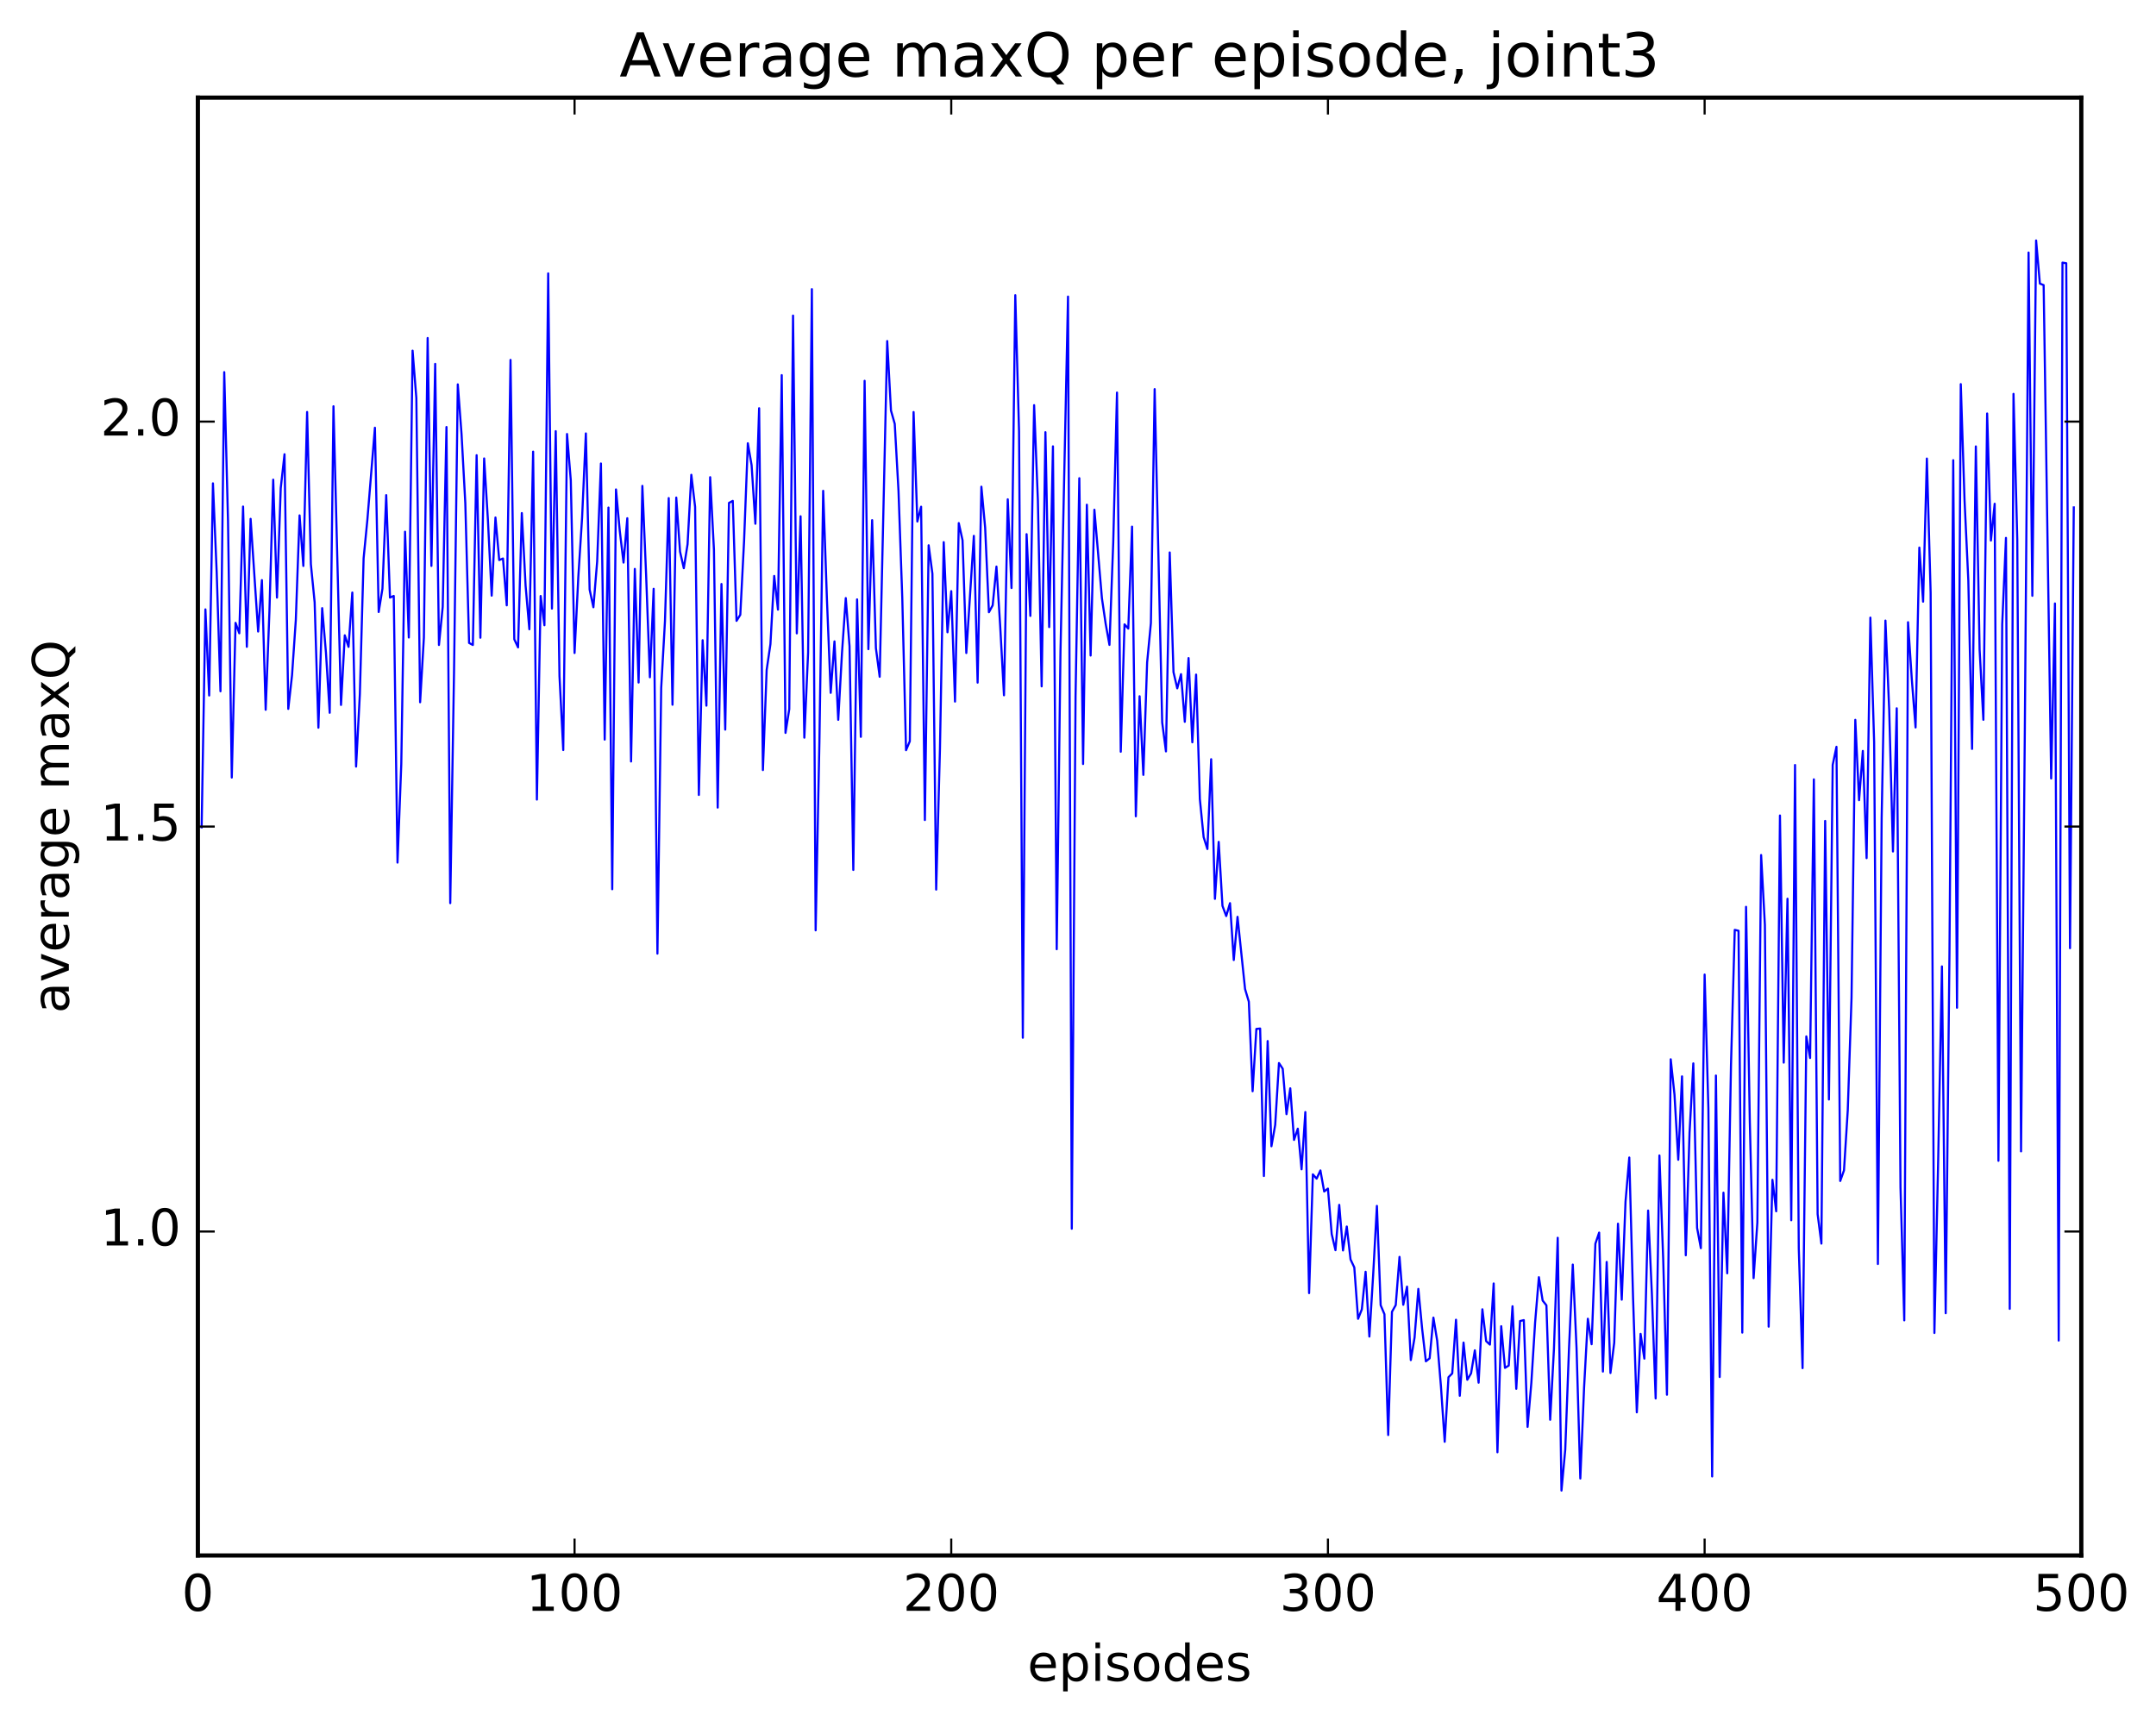 <?xml version="1.0" encoding="utf-8" standalone="no"?>
<!DOCTYPE svg PUBLIC "-//W3C//DTD SVG 1.1//EN"
  "http://www.w3.org/Graphics/SVG/1.1/DTD/svg11.dtd">
<!-- Created with matplotlib (http://matplotlib.org/) -->
<svg height="408pt" version="1.1" viewBox="0 0 511 408" width="511pt" xmlns="http://www.w3.org/2000/svg" xmlns:xlink="http://www.w3.org/1999/xlink">
 <defs>
  <style type="text/css">
*{stroke-linecap:butt;stroke-linejoin:round;stroke-miterlimit:100000;}
  </style>
 </defs>
 <g id="figure_1">
  <g id="patch_1">
   <path d="M 0 408.169 
L 511.95 408.169 
L 511.95 0 
L 0 0 
z
" style="fill:#ffffff;"/>
  </g>
  <g id="axes_1">
   <g id="patch_2">
    <path d="M 46.898 368.742 
L 493.298 368.742 
L 493.298 23.142 
L 46.898 23.142 
z
" style="fill:#ffffff;"/>
   </g>
   <g id="line2d_1">
    <path clip-path="url(#p6f9228e8cb)" d="M 47.79 196.13 
L 48.683 144.462 
L 49.576 164.873 
L 50.469 114.583 
L 51.361 135.713 
L 52.254 163.876 
L 53.147 88.219 
L 54.04 123.402 
L 54.933 184.323 
L 55.825 147.652 
L 56.718 150.129 
L 57.611 120.083 
L 58.504 153.332 
L 59.397 122.998 
L 61.182 149.715 
L 62.075 137.522 
L 62.968 168.259 
L 63.861 144.849 
L 64.754 113.713 
L 65.646 141.667 
L 66.539 115.695 
L 67.432 107.685 
L 68.325 168.052 
L 69.218 160.05 
L 70.11 147 
L 71.003 122.177 
L 71.896 134.168 
L 72.789 97.664 
L 73.681 133.74 
L 74.574 142.772 
L 75.467 172.507 
L 76.36 144.167 
L 77.253 154.699 
L 78.145 168.97 
L 79.038 96.31 
L 80.824 167.112 
L 81.717 150.607 
L 82.609 153.346 
L 83.502 140.467 
L 84.395 181.724 
L 85.288 164.571 
L 86.181 132.352 
L 87.073 123.218 
L 88.859 101.4 
L 89.752 145.085 
L 90.645 139.555 
L 91.537 117.376 
L 92.43 141.661 
L 93.323 141.273 
L 94.216 204.485 
L 95.109 181.12 
L 96.001 126.049 
L 96.894 151.125 
L 97.787 83.127 
L 98.68 94.364 
L 99.573 166.478 
L 100.466 151.158 
L 101.358 80.129 
L 102.251 134.16 
L 103.144 86.263 
L 104.037 152.899 
L 104.93 143.848 
L 105.822 101.227 
L 106.715 214.099 
L 107.608 159.493 
L 108.501 91.121 
L 109.394 102.925 
L 110.286 119.306 
L 111.179 152.417 
L 112.072 152.901 
L 112.965 107.911 
L 113.858 151.177 
L 114.75 108.677 
L 115.643 123.311 
L 116.536 141.203 
L 117.429 122.683 
L 118.322 132.771 
L 119.214 132.398 
L 120.107 143.502 
L 121 85.322 
L 121.893 151.55 
L 122.785 153.47 
L 123.678 121.628 
L 124.571 138.83 
L 125.464 149.175 
L 126.357 107.062 
L 127.249 189.547 
L 128.142 141.286 
L 129.035 148.222 
L 129.928 64.809 
L 130.821 144.279 
L 131.714 102.213 
L 132.606 160.273 
L 133.499 177.805 
L 134.392 102.885 
L 135.285 113.866 
L 136.178 154.801 
L 137.07 136.737 
L 137.963 122.748 
L 138.856 102.747 
L 139.749 139.761 
L 140.642 143.956 
L 141.534 133.11 
L 142.427 109.875 
L 143.32 175.326 
L 144.213 120.322 
L 145.106 210.799 
L 145.998 116.026 
L 146.891 125.826 
L 147.784 133.367 
L 148.677 122.851 
L 149.57 180.517 
L 150.462 134.868 
L 151.355 161.8 
L 152.248 115.183 
L 153.141 136.387 
L 154.034 160.552 
L 154.926 139.578 
L 155.819 226.064 
L 156.712 163.09 
L 157.605 147.251 
L 158.498 118.075 
L 159.39 167.064 
L 160.283 117.957 
L 161.176 130.772 
L 162.069 134.703 
L 162.962 129.022 
L 163.854 112.556 
L 164.747 120.164 
L 165.64 188.449 
L 166.533 151.765 
L 167.425 167.284 
L 168.318 113.124 
L 169.211 130.32 
L 170.104 191.448 
L 170.997 138.443 
L 171.889 172.961 
L 172.782 119.215 
L 173.675 118.739 
L 174.568 147.184 
L 175.461 145.743 
L 176.353 128.282 
L 177.246 105.078 
L 178.139 110.273 
L 179.032 124.161 
L 179.925 96.771 
L 180.817 182.55 
L 181.71 158.806 
L 182.603 152.697 
L 183.496 136.532 
L 184.389 144.518 
L 185.281 88.928 
L 186.174 173.739 
L 187.067 168.093 
L 187.96 74.813 
L 188.853 150.146 
L 189.745 122.389 
L 190.638 174.87 
L 191.531 154.733 
L 192.424 68.544 
L 193.317 220.546 
L 194.209 175.887 
L 195.102 116.358 
L 195.995 142.165 
L 196.888 164.247 
L 197.781 152.053 
L 198.673 170.641 
L 199.566 154.75 
L 200.459 141.785 
L 201.352 153.209 
L 202.245 206.227 
L 203.137 142.091 
L 204.03 174.673 
L 204.923 90.275 
L 205.816 153.891 
L 206.709 123.306 
L 207.601 153.649 
L 208.494 160.434 
L 210.28 80.847 
L 211.173 97.322 
L 212.065 100.472 
L 212.958 116.394 
L 213.851 141.76 
L 214.744 177.838 
L 215.637 175.724 
L 216.53 97.677 
L 217.422 123.634 
L 218.315 120.121 
L 219.208 194.394 
L 220.101 129.265 
L 220.994 136.008 
L 221.886 210.887 
L 222.779 177.65 
L 223.672 128.522 
L 224.565 149.891 
L 225.458 140.136 
L 226.35 166.316 
L 227.243 124.004 
L 228.136 128.079 
L 229.029 154.804 
L 230.814 127.033 
L 231.707 161.822 
L 232.6 115.377 
L 233.493 125.072 
L 234.386 145.137 
L 235.278 143.501 
L 236.171 134.317 
L 237.064 148.513 
L 237.957 164.825 
L 238.85 118.367 
L 239.742 139.397 
L 240.635 69.972 
L 241.528 102.255 
L 242.421 246.004 
L 243.314 126.63 
L 244.206 146.006 
L 245.099 96.045 
L 245.992 118.64 
L 246.885 162.712 
L 247.778 102.455 
L 248.67 148.658 
L 249.563 105.81 
L 250.456 225.021 
L 251.349 154.446 
L 253.134 70.307 
L 254.027 291.281 
L 254.92 164.99 
L 255.813 113.363 
L 256.705 181.116 
L 257.598 119.648 
L 258.491 155.397 
L 259.384 120.838 
L 261.17 141.824 
L 262.062 147.91 
L 262.955 152.881 
L 263.848 128.698 
L 264.741 93.062 
L 265.634 178.205 
L 266.526 148.01 
L 267.419 149.011 
L 268.312 124.835 
L 269.205 193.515 
L 270.098 165.052 
L 270.99 183.692 
L 271.883 157.038 
L 272.776 147.708 
L 273.669 92.241 
L 275.454 171.253 
L 276.347 178.127 
L 277.24 130.963 
L 278.133 159.337 
L 279.026 163.178 
L 279.918 159.815 
L 280.811 171.11 
L 281.704 156.004 
L 282.597 175.97 
L 283.49 159.92 
L 284.382 189.425 
L 285.275 198.451 
L 286.168 201.267 
L 287.061 179.978 
L 287.954 213.082 
L 288.846 199.573 
L 289.739 214.742 
L 290.632 217.158 
L 291.525 214.102 
L 292.418 227.585 
L 293.31 217.345 
L 295.096 234.467 
L 295.989 237.467 
L 296.882 258.692 
L 297.774 243.923 
L 298.667 243.822 
L 299.56 278.783 
L 300.453 246.792 
L 301.346 271.736 
L 302.238 266.673 
L 303.131 252.006 
L 304.024 253.363 
L 304.917 264.126 
L 305.81 258 
L 306.702 270.229 
L 307.595 267.569 
L 308.488 277.198 
L 309.381 263.629 
L 310.274 306.546 
L 311.166 278.392 
L 312.059 279.411 
L 312.952 277.464 
L 313.845 282.458 
L 314.738 281.769 
L 315.63 292.548 
L 316.523 296.371 
L 317.416 285.627 
L 318.309 296.434 
L 319.202 290.759 
L 320.094 298.567 
L 320.987 300.457 
L 321.88 312.636 
L 322.773 310.401 
L 323.666 301.485 
L 324.558 316.849 
L 325.451 302.317 
L 326.344 285.871 
L 327.237 309.425 
L 328.13 311.547 
L 329.022 340.186 
L 329.915 310.975 
L 330.808 309.383 
L 331.701 297.957 
L 332.594 309.313 
L 333.486 305.007 
L 334.379 322.424 
L 335.272 317.073 
L 336.165 305.545 
L 337.058 314.944 
L 337.95 322.716 
L 338.843 322.009 
L 339.736 312.357 
L 340.629 317.808 
L 341.522 328.661 
L 342.414 341.789 
L 343.307 326.486 
L 344.2 325.582 
L 345.093 312.856 
L 345.986 330.883 
L 346.878 318.274 
L 347.771 327.09 
L 348.664 325.567 
L 349.557 320.107 
L 350.45 327.783 
L 351.342 310.38 
L 352.235 317.931 
L 353.128 318.756 
L 354.021 304.257 
L 354.913 344.276 
L 355.806 314.392 
L 356.699 324.271 
L 357.592 323.723 
L 358.485 309.661 
L 359.377 329.229 
L 360.27 313.168 
L 361.163 312.947 
L 362.056 338.259 
L 362.949 327.81 
L 363.841 313.513 
L 364.734 302.774 
L 365.627 308.309 
L 366.52 309.448 
L 367.413 336.571 
L 368.305 319.813 
L 369.198 293.429 
L 370.091 353.355 
L 370.984 343.656 
L 371.877 319.626 
L 372.769 299.78 
L 373.662 319.6 
L 374.555 350.497 
L 375.448 328.95 
L 376.341 312.625 
L 377.233 318.665 
L 378.126 294.834 
L 379.019 292.201 
L 379.912 325.143 
L 380.805 299.157 
L 381.697 325.483 
L 382.59 318.326 
L 383.483 290.089 
L 384.376 308.102 
L 385.269 284.849 
L 386.161 274.405 
L 387.054 307.547 
L 387.947 334.809 
L 388.84 316.202 
L 389.733 322.08 
L 390.625 286.976 
L 391.518 306.764 
L 392.411 331.513 
L 393.304 273.918 
L 394.197 298.426 
L 395.089 330.631 
L 395.982 251.112 
L 396.875 259.469 
L 397.768 274.937 
L 398.661 255.164 
L 399.553 297.579 
L 400.446 268.485 
L 401.339 252.087 
L 402.232 291.093 
L 403.125 295.897 
L 404.017 231.032 
L 404.91 262.771 
L 405.803 350.006 
L 406.696 254.969 
L 407.589 326.433 
L 408.481 282.738 
L 409.374 301.85 
L 410.267 252.524 
L 411.16 220.436 
L 412.053 220.647 
L 412.945 315.905 
L 413.838 214.972 
L 414.731 265.873 
L 415.624 302.994 
L 416.517 289.816 
L 417.409 202.694 
L 418.302 219.261 
L 419.195 314.499 
L 420.088 279.679 
L 420.981 287.151 
L 421.873 193.325 
L 422.766 251.905 
L 423.659 213.054 
L 424.552 289.273 
L 425.445 181.351 
L 426.337 296.002 
L 427.23 324.329 
L 428.123 245.69 
L 429.016 250.807 
L 429.909 184.758 
L 430.801 287.828 
L 431.694 294.81 
L 432.587 194.613 
L 433.48 260.643 
L 434.373 181.332 
L 435.265 177.037 
L 436.158 279.96 
L 437.051 277.446 
L 437.944 263.201 
L 438.837 236.536 
L 439.729 170.643 
L 440.622 189.697 
L 441.515 178.009 
L 442.408 203.429 
L 443.301 146.414 
L 444.193 175.942 
L 445.086 299.64 
L 445.979 193.858 
L 446.872 147.114 
L 447.765 168.253 
L 448.658 201.855 
L 449.55 167.908 
L 450.443 281.485 
L 451.336 313.004 
L 452.229 147.5 
L 453.122 161.044 
L 454.014 172.45 
L 454.907 129.811 
L 455.8 142.631 
L 456.693 108.705 
L 457.586 140.539 
L 458.478 315.992 
L 459.371 275.208 
L 460.264 229.094 
L 461.157 311.311 
L 462.05 225.87 
L 462.942 109.097 
L 463.835 238.895 
L 464.728 91.062 
L 465.621 118.561 
L 466.514 137.53 
L 467.406 177.535 
L 468.299 105.829 
L 469.192 153.986 
L 470.085 170.634 
L 470.978 98.022 
L 471.87 128.148 
L 472.763 119.421 
L 473.656 275.178 
L 474.549 148.007 
L 475.442 127.512 
L 476.334 310.272 
L 477.227 93.371 
L 478.12 127.971 
L 479.013 272.939 
L 479.906 173.609 
L 480.798 59.864 
L 481.691 141.237 
L 482.584 57.004 
L 483.477 67.225 
L 484.37 67.588 
L 486.155 184.547 
L 487.048 143.058 
L 487.941 317.791 
L 488.834 62.258 
L 489.726 62.406 
L 490.619 224.777 
L 491.512 120.286 
L 491.512 120.286 
" style="fill:none;stroke:#0000ff;stroke-linecap:square;stroke-width:0.5;"/>
   </g>
   <g id="patch_3">
    <path d="M 46.898 368.742 
L 493.298 368.742 
" style="fill:none;stroke:#000000;stroke-linecap:square;stroke-linejoin:miter;"/>
   </g>
   <g id="patch_4">
    <path d="M 493.298 368.742 
L 493.298 23.142 
" style="fill:none;stroke:#000000;stroke-linecap:square;stroke-linejoin:miter;"/>
   </g>
   <g id="patch_5">
    <path d="M 46.898 368.742 
L 46.898 23.142 
" style="fill:none;stroke:#000000;stroke-linecap:square;stroke-linejoin:miter;"/>
   </g>
   <g id="patch_6">
    <path d="M 46.898 23.142 
L 493.298 23.142 
" style="fill:none;stroke:#000000;stroke-linecap:square;stroke-linejoin:miter;"/>
   </g>
   <g id="matplotlib.axis_1">
    <g id="xtick_1">
     <g id="line2d_2">
      <defs>
       <path d="M 0 0 
L 0 -4 
" id="mc6a7268443" style="stroke:#000000;stroke-width:0.5;"/>
      </defs>
      <g>
       <use style="stroke:#000000;stroke-width:0.5;" x="46.898" xlink:href="#mc6a7268443" y="368.742"/>
      </g>
     </g>
     <g id="line2d_3">
      <defs>
       <path d="M 0 0 
L 0 4 
" id="mab98af4174" style="stroke:#000000;stroke-width:0.5;"/>
      </defs>
      <g>
       <use style="stroke:#000000;stroke-width:0.5;" x="46.898" xlink:href="#mab98af4174" y="23.142"/>
      </g>
     </g>
     <g id="text_1">
      <!-- 0 -->
      <defs>
       <path d="M 31.781 66.406 
Q 24.172 66.406 20.328 58.906 
Q 16.5 51.422 16.5 36.375 
Q 16.5 21.391 20.328 13.891 
Q 24.172 6.391 31.781 6.391 
Q 39.453 6.391 43.281 13.891 
Q 47.125 21.391 47.125 36.375 
Q 47.125 51.422 43.281 58.906 
Q 39.453 66.406 31.781 66.406 
M 31.781 74.219 
Q 44.047 74.219 50.516 64.516 
Q 56.984 54.828 56.984 36.375 
Q 56.984 17.969 50.516 8.266 
Q 44.047 -1.422 31.781 -1.422 
Q 19.531 -1.422 13.062 8.266 
Q 6.594 17.969 6.594 36.375 
Q 6.594 54.828 13.062 64.516 
Q 19.531 74.219 31.781 74.219 
" id="BitstreamVeraSans-Roman-30"/>
      </defs>
      <g transform="translate(43.08 381.86)scale(0.12 -0.12)">
       <use xlink:href="#BitstreamVeraSans-Roman-30"/>
      </g>
     </g>
    </g>
    <g id="xtick_2">
     <g id="line2d_4">
      <g>
       <use style="stroke:#000000;stroke-width:0.5;" x="136.178" xlink:href="#mc6a7268443" y="368.742"/>
      </g>
     </g>
     <g id="line2d_5">
      <g>
       <use style="stroke:#000000;stroke-width:0.5;" x="136.178" xlink:href="#mab98af4174" y="23.142"/>
      </g>
     </g>
     <g id="text_2">
      <!-- 100 -->
      <defs>
       <path d="M 12.406 8.297 
L 28.516 8.297 
L 28.516 63.922 
L 10.984 60.406 
L 10.984 69.391 
L 28.422 72.906 
L 38.281 72.906 
L 38.281 8.297 
L 54.391 8.297 
L 54.391 0 
L 12.406 0 
z
" id="BitstreamVeraSans-Roman-31"/>
      </defs>
      <g transform="translate(124.725 381.86)scale(0.12 -0.12)">
       <use xlink:href="#BitstreamVeraSans-Roman-31"/>
       <use x="63.623" xlink:href="#BitstreamVeraSans-Roman-30"/>
       <use x="127.246" xlink:href="#BitstreamVeraSans-Roman-30"/>
      </g>
     </g>
    </g>
    <g id="xtick_3">
     <g id="line2d_6">
      <g>
       <use style="stroke:#000000;stroke-width:0.5;" x="225.458" xlink:href="#mc6a7268443" y="368.742"/>
      </g>
     </g>
     <g id="line2d_7">
      <g>
       <use style="stroke:#000000;stroke-width:0.5;" x="225.458" xlink:href="#mab98af4174" y="23.142"/>
      </g>
     </g>
     <g id="text_3">
      <!-- 200 -->
      <defs>
       <path d="M 19.188 8.297 
L 53.609 8.297 
L 53.609 0 
L 7.328 0 
L 7.328 8.297 
Q 12.938 14.109 22.625 23.891 
Q 32.328 33.688 34.812 36.531 
Q 39.547 41.844 41.422 45.531 
Q 43.312 49.219 43.312 52.781 
Q 43.312 58.594 39.234 62.25 
Q 35.156 65.922 28.609 65.922 
Q 23.969 65.922 18.812 64.312 
Q 13.672 62.703 7.812 59.422 
L 7.812 69.391 
Q 13.766 71.781 18.938 73 
Q 24.125 74.219 28.422 74.219 
Q 39.75 74.219 46.484 68.547 
Q 53.219 62.891 53.219 53.422 
Q 53.219 48.922 51.531 44.891 
Q 49.859 40.875 45.406 35.406 
Q 44.188 33.984 37.641 27.219 
Q 31.109 20.453 19.188 8.297 
" id="BitstreamVeraSans-Roman-32"/>
      </defs>
      <g transform="translate(214.005 381.86)scale(0.12 -0.12)">
       <use xlink:href="#BitstreamVeraSans-Roman-32"/>
       <use x="63.623" xlink:href="#BitstreamVeraSans-Roman-30"/>
       <use x="127.246" xlink:href="#BitstreamVeraSans-Roman-30"/>
      </g>
     </g>
    </g>
    <g id="xtick_4">
     <g id="line2d_8">
      <g>
       <use style="stroke:#000000;stroke-width:0.5;" x="314.738" xlink:href="#mc6a7268443" y="368.742"/>
      </g>
     </g>
     <g id="line2d_9">
      <g>
       <use style="stroke:#000000;stroke-width:0.5;" x="314.738" xlink:href="#mab98af4174" y="23.142"/>
      </g>
     </g>
     <g id="text_4">
      <!-- 300 -->
      <defs>
       <path d="M 40.578 39.312 
Q 47.656 37.797 51.625 33 
Q 55.609 28.219 55.609 21.188 
Q 55.609 10.406 48.188 4.484 
Q 40.766 -1.422 27.094 -1.422 
Q 22.516 -1.422 17.656 -0.516 
Q 12.797 0.391 7.625 2.203 
L 7.625 11.719 
Q 11.719 9.328 16.594 8.109 
Q 21.484 6.891 26.812 6.891 
Q 36.078 6.891 40.938 10.547 
Q 45.797 14.203 45.797 21.188 
Q 45.797 27.641 41.281 31.266 
Q 36.766 34.906 28.719 34.906 
L 20.219 34.906 
L 20.219 43.016 
L 29.109 43.016 
Q 36.375 43.016 40.234 45.922 
Q 44.094 48.828 44.094 54.297 
Q 44.094 59.906 40.109 62.906 
Q 36.141 65.922 28.719 65.922 
Q 24.656 65.922 20.016 65.031 
Q 15.375 64.156 9.812 62.312 
L 9.812 71.094 
Q 15.438 72.656 20.344 73.438 
Q 25.25 74.219 29.594 74.219 
Q 40.828 74.219 47.359 69.109 
Q 53.906 64.016 53.906 55.328 
Q 53.906 49.266 50.438 45.094 
Q 46.969 40.922 40.578 39.312 
" id="BitstreamVeraSans-Roman-33"/>
      </defs>
      <g transform="translate(303.285 381.86)scale(0.12 -0.12)">
       <use xlink:href="#BitstreamVeraSans-Roman-33"/>
       <use x="63.623" xlink:href="#BitstreamVeraSans-Roman-30"/>
       <use x="127.246" xlink:href="#BitstreamVeraSans-Roman-30"/>
      </g>
     </g>
    </g>
    <g id="xtick_5">
     <g id="line2d_10">
      <g>
       <use style="stroke:#000000;stroke-width:0.5;" x="404.017" xlink:href="#mc6a7268443" y="368.742"/>
      </g>
     </g>
     <g id="line2d_11">
      <g>
       <use style="stroke:#000000;stroke-width:0.5;" x="404.017" xlink:href="#mab98af4174" y="23.142"/>
      </g>
     </g>
     <g id="text_5">
      <!-- 400 -->
      <defs>
       <path d="M 37.797 64.312 
L 12.891 25.391 
L 37.797 25.391 
z
M 35.203 72.906 
L 47.609 72.906 
L 47.609 25.391 
L 58.016 25.391 
L 58.016 17.188 
L 47.609 17.188 
L 47.609 0 
L 37.797 0 
L 37.797 17.188 
L 4.891 17.188 
L 4.891 26.703 
z
" id="BitstreamVeraSans-Roman-34"/>
      </defs>
      <g transform="translate(392.565 381.86)scale(0.12 -0.12)">
       <use xlink:href="#BitstreamVeraSans-Roman-34"/>
       <use x="63.623" xlink:href="#BitstreamVeraSans-Roman-30"/>
       <use x="127.246" xlink:href="#BitstreamVeraSans-Roman-30"/>
      </g>
     </g>
    </g>
    <g id="xtick_6">
     <g id="line2d_12">
      <g>
       <use style="stroke:#000000;stroke-width:0.5;" x="493.298" xlink:href="#mc6a7268443" y="368.742"/>
      </g>
     </g>
     <g id="line2d_13">
      <g>
       <use style="stroke:#000000;stroke-width:0.5;" x="493.298" xlink:href="#mab98af4174" y="23.142"/>
      </g>
     </g>
     <g id="text_6">
      <!-- 500 -->
      <defs>
       <path d="M 10.797 72.906 
L 49.516 72.906 
L 49.516 64.594 
L 19.828 64.594 
L 19.828 46.734 
Q 21.969 47.469 24.109 47.828 
Q 26.266 48.188 28.422 48.188 
Q 40.625 48.188 47.75 41.5 
Q 54.891 34.812 54.891 23.391 
Q 54.891 11.625 47.562 5.094 
Q 40.234 -1.422 26.906 -1.422 
Q 22.312 -1.422 17.547 -0.641 
Q 12.797 0.141 7.719 1.703 
L 7.719 11.625 
Q 12.109 9.234 16.797 8.062 
Q 21.484 6.891 26.703 6.891 
Q 35.156 6.891 40.078 11.328 
Q 45.016 15.766 45.016 23.391 
Q 45.016 31 40.078 35.438 
Q 35.156 39.891 26.703 39.891 
Q 22.75 39.891 18.812 39.016 
Q 14.891 38.141 10.797 36.281 
z
" id="BitstreamVeraSans-Roman-35"/>
      </defs>
      <g transform="translate(481.845 381.86)scale(0.12 -0.12)">
       <use xlink:href="#BitstreamVeraSans-Roman-35"/>
       <use x="63.623" xlink:href="#BitstreamVeraSans-Roman-30"/>
       <use x="127.246" xlink:href="#BitstreamVeraSans-Roman-30"/>
      </g>
     </g>
    </g>
    <g id="text_7">
     <!-- episodes -->
     <defs>
      <path d="M 45.406 46.391 
L 45.406 75.984 
L 54.391 75.984 
L 54.391 0 
L 45.406 0 
L 45.406 8.203 
Q 42.578 3.328 38.25 0.953 
Q 33.938 -1.422 27.875 -1.422 
Q 17.969 -1.422 11.734 6.484 
Q 5.516 14.406 5.516 27.297 
Q 5.516 40.188 11.734 48.094 
Q 17.969 56 27.875 56 
Q 33.938 56 38.25 53.625 
Q 42.578 51.266 45.406 46.391 
M 14.797 27.297 
Q 14.797 17.391 18.875 11.75 
Q 22.953 6.109 30.078 6.109 
Q 37.203 6.109 41.297 11.75 
Q 45.406 17.391 45.406 27.297 
Q 45.406 37.203 41.297 42.844 
Q 37.203 48.484 30.078 48.484 
Q 22.953 48.484 18.875 42.844 
Q 14.797 37.203 14.797 27.297 
" id="BitstreamVeraSans-Roman-64"/>
      <path d="M 56.203 29.594 
L 56.203 25.203 
L 14.891 25.203 
Q 15.484 15.922 20.484 11.062 
Q 25.484 6.203 34.422 6.203 
Q 39.594 6.203 44.453 7.469 
Q 49.312 8.734 54.109 11.281 
L 54.109 2.781 
Q 49.266 0.734 44.188 -0.344 
Q 39.109 -1.422 33.891 -1.422 
Q 20.797 -1.422 13.156 6.188 
Q 5.516 13.812 5.516 26.812 
Q 5.516 40.234 12.766 48.109 
Q 20.016 56 32.328 56 
Q 43.359 56 49.781 48.891 
Q 56.203 41.797 56.203 29.594 
M 47.219 32.234 
Q 47.125 39.594 43.094 43.984 
Q 39.062 48.391 32.422 48.391 
Q 24.906 48.391 20.391 44.141 
Q 15.875 39.891 15.188 32.172 
z
" id="BitstreamVeraSans-Roman-65"/>
      <path d="M 18.109 8.203 
L 18.109 -20.797 
L 9.078 -20.797 
L 9.078 54.688 
L 18.109 54.688 
L 18.109 46.391 
Q 20.953 51.266 25.266 53.625 
Q 29.594 56 35.594 56 
Q 45.562 56 51.781 48.094 
Q 58.016 40.188 58.016 27.297 
Q 58.016 14.406 51.781 6.484 
Q 45.562 -1.422 35.594 -1.422 
Q 29.594 -1.422 25.266 0.953 
Q 20.953 3.328 18.109 8.203 
M 48.688 27.297 
Q 48.688 37.203 44.609 42.844 
Q 40.531 48.484 33.406 48.484 
Q 26.266 48.484 22.188 42.844 
Q 18.109 37.203 18.109 27.297 
Q 18.109 17.391 22.188 11.75 
Q 26.266 6.109 33.406 6.109 
Q 40.531 6.109 44.609 11.75 
Q 48.688 17.391 48.688 27.297 
" id="BitstreamVeraSans-Roman-70"/>
      <path d="M 30.609 48.391 
Q 23.391 48.391 19.188 42.75 
Q 14.984 37.109 14.984 27.297 
Q 14.984 17.484 19.156 11.844 
Q 23.344 6.203 30.609 6.203 
Q 37.797 6.203 41.984 11.859 
Q 46.188 17.531 46.188 27.297 
Q 46.188 37.016 41.984 42.703 
Q 37.797 48.391 30.609 48.391 
M 30.609 56 
Q 42.328 56 49.016 48.375 
Q 55.719 40.766 55.719 27.297 
Q 55.719 13.875 49.016 6.219 
Q 42.328 -1.422 30.609 -1.422 
Q 18.844 -1.422 12.172 6.219 
Q 5.516 13.875 5.516 27.297 
Q 5.516 40.766 12.172 48.375 
Q 18.844 56 30.609 56 
" id="BitstreamVeraSans-Roman-6f"/>
      <path d="M 44.281 53.078 
L 44.281 44.578 
Q 40.484 46.531 36.375 47.5 
Q 32.281 48.484 27.875 48.484 
Q 21.188 48.484 17.844 46.438 
Q 14.5 44.391 14.5 40.281 
Q 14.5 37.156 16.891 35.375 
Q 19.281 33.594 26.516 31.984 
L 29.594 31.297 
Q 39.156 29.25 43.188 25.516 
Q 47.219 21.781 47.219 15.094 
Q 47.219 7.469 41.188 3.016 
Q 35.156 -1.422 24.609 -1.422 
Q 20.219 -1.422 15.453 -0.562 
Q 10.688 0.297 5.422 2 
L 5.422 11.281 
Q 10.406 8.688 15.234 7.391 
Q 20.062 6.109 24.812 6.109 
Q 31.156 6.109 34.562 8.281 
Q 37.984 10.453 37.984 14.406 
Q 37.984 18.062 35.516 20.016 
Q 33.062 21.969 24.703 23.781 
L 21.578 24.516 
Q 13.234 26.266 9.516 29.906 
Q 5.812 33.547 5.812 39.891 
Q 5.812 47.609 11.281 51.797 
Q 16.75 56 26.812 56 
Q 31.781 56 36.172 55.266 
Q 40.578 54.547 44.281 53.078 
" id="BitstreamVeraSans-Roman-73"/>
      <path d="M 9.422 54.688 
L 18.406 54.688 
L 18.406 0 
L 9.422 0 
z
M 9.422 75.984 
L 18.406 75.984 
L 18.406 64.594 
L 9.422 64.594 
z
" id="BitstreamVeraSans-Roman-69"/>
     </defs>
     <g transform="translate(243.506 398.474)scale(0.12 -0.12)">
      <use xlink:href="#BitstreamVeraSans-Roman-65"/>
      <use x="61.523" xlink:href="#BitstreamVeraSans-Roman-70"/>
      <use x="125.0" xlink:href="#BitstreamVeraSans-Roman-69"/>
      <use x="152.783" xlink:href="#BitstreamVeraSans-Roman-73"/>
      <use x="204.883" xlink:href="#BitstreamVeraSans-Roman-6f"/>
      <use x="266.064" xlink:href="#BitstreamVeraSans-Roman-64"/>
      <use x="329.541" xlink:href="#BitstreamVeraSans-Roman-65"/>
      <use x="391.064" xlink:href="#BitstreamVeraSans-Roman-73"/>
     </g>
    </g>
   </g>
   <g id="matplotlib.axis_2">
    <g id="ytick_1">
     <g id="line2d_14">
      <defs>
       <path d="M 0 0 
L 4 0 
" id="mb0e0d3d50b" style="stroke:#000000;stroke-width:0.5;"/>
      </defs>
      <g>
       <use style="stroke:#000000;stroke-width:0.5;" x="46.898" xlink:href="#mb0e0d3d50b" y="291.942"/>
      </g>
     </g>
     <g id="line2d_15">
      <defs>
       <path d="M 0 0 
L -4 0 
" id="m0564d8a04e" style="stroke:#000000;stroke-width:0.5;"/>
      </defs>
      <g>
       <use style="stroke:#000000;stroke-width:0.5;" x="493.298" xlink:href="#m0564d8a04e" y="291.942"/>
      </g>
     </g>
     <g id="text_8">
      <!-- 1.0 -->
      <defs>
       <path d="M 10.688 12.406 
L 21 12.406 
L 21 0 
L 10.688 0 
z
" id="BitstreamVeraSans-Roman-2e"/>
      </defs>
      <g transform="translate(23.814 295.253)scale(0.12 -0.12)">
       <use xlink:href="#BitstreamVeraSans-Roman-31"/>
       <use x="63.623" xlink:href="#BitstreamVeraSans-Roman-2e"/>
       <use x="95.41" xlink:href="#BitstreamVeraSans-Roman-30"/>
      </g>
     </g>
    </g>
    <g id="ytick_2">
     <g id="line2d_16">
      <g>
       <use style="stroke:#000000;stroke-width:0.5;" x="46.898" xlink:href="#mb0e0d3d50b" y="195.942"/>
      </g>
     </g>
     <g id="line2d_17">
      <g>
       <use style="stroke:#000000;stroke-width:0.5;" x="493.298" xlink:href="#m0564d8a04e" y="195.942"/>
      </g>
     </g>
     <g id="text_9">
      <!-- 1.5 -->
      <g transform="translate(23.814 199.253)scale(0.12 -0.12)">
       <use xlink:href="#BitstreamVeraSans-Roman-31"/>
       <use x="63.623" xlink:href="#BitstreamVeraSans-Roman-2e"/>
       <use x="95.41" xlink:href="#BitstreamVeraSans-Roman-35"/>
      </g>
     </g>
    </g>
    <g id="ytick_3">
     <g id="line2d_18">
      <g>
       <use style="stroke:#000000;stroke-width:0.5;" x="46.898" xlink:href="#mb0e0d3d50b" y="99.942"/>
      </g>
     </g>
     <g id="line2d_19">
      <g>
       <use style="stroke:#000000;stroke-width:0.5;" x="493.298" xlink:href="#m0564d8a04e" y="99.942"/>
      </g>
     </g>
     <g id="text_10">
      <!-- 2.0 -->
      <g transform="translate(23.814 103.253)scale(0.12 -0.12)">
       <use xlink:href="#BitstreamVeraSans-Roman-32"/>
       <use x="63.623" xlink:href="#BitstreamVeraSans-Roman-2e"/>
       <use x="95.41" xlink:href="#BitstreamVeraSans-Roman-30"/>
      </g>
     </g>
    </g>
    <g id="text_11">
     <!-- average maxQ -->
     <defs>
      <path d="M 39.406 66.219 
Q 28.656 66.219 22.328 58.203 
Q 16.016 50.203 16.016 36.375 
Q 16.016 22.609 22.328 14.594 
Q 28.656 6.594 39.406 6.594 
Q 50.141 6.594 56.422 14.594 
Q 62.703 22.609 62.703 36.375 
Q 62.703 50.203 56.422 58.203 
Q 50.141 66.219 39.406 66.219 
M 53.219 1.312 
L 66.219 -12.891 
L 54.297 -12.891 
L 43.5 -1.219 
Q 41.891 -1.312 41.031 -1.359 
Q 40.188 -1.422 39.406 -1.422 
Q 24.031 -1.422 14.812 8.859 
Q 5.609 19.141 5.609 36.375 
Q 5.609 53.656 14.812 63.938 
Q 24.031 74.219 39.406 74.219 
Q 54.734 74.219 63.906 63.938 
Q 73.094 53.656 73.094 36.375 
Q 73.094 23.688 67.984 14.641 
Q 62.891 5.609 53.219 1.312 
" id="BitstreamVeraSans-Roman-51"/>
      <path id="BitstreamVeraSans-Roman-20"/>
      <path d="M 54.891 54.688 
L 35.109 28.078 
L 55.906 0 
L 45.312 0 
L 29.391 21.484 
L 13.484 0 
L 2.875 0 
L 24.125 28.609 
L 4.688 54.688 
L 15.281 54.688 
L 29.781 35.203 
L 44.281 54.688 
z
" id="BitstreamVeraSans-Roman-78"/>
      <path d="M 2.984 54.688 
L 12.5 54.688 
L 29.594 8.797 
L 46.688 54.688 
L 56.203 54.688 
L 35.688 0 
L 23.484 0 
z
" id="BitstreamVeraSans-Roman-76"/>
      <path d="M 34.281 27.484 
Q 23.391 27.484 19.188 25 
Q 14.984 22.516 14.984 16.5 
Q 14.984 11.719 18.141 8.906 
Q 21.297 6.109 26.703 6.109 
Q 34.188 6.109 38.703 11.406 
Q 43.219 16.703 43.219 25.484 
L 43.219 27.484 
z
M 52.203 31.203 
L 52.203 0 
L 43.219 0 
L 43.219 8.297 
Q 40.141 3.328 35.547 0.953 
Q 30.953 -1.422 24.312 -1.422 
Q 15.922 -1.422 10.953 3.297 
Q 6 8.016 6 15.922 
Q 6 25.141 12.172 29.828 
Q 18.359 34.516 30.609 34.516 
L 43.219 34.516 
L 43.219 35.406 
Q 43.219 41.609 39.141 45 
Q 35.062 48.391 27.688 48.391 
Q 23 48.391 18.547 47.266 
Q 14.109 46.141 10.016 43.891 
L 10.016 52.203 
Q 14.938 54.109 19.578 55.047 
Q 24.219 56 28.609 56 
Q 40.484 56 46.344 49.844 
Q 52.203 43.703 52.203 31.203 
" id="BitstreamVeraSans-Roman-61"/>
      <path d="M 45.406 27.984 
Q 45.406 37.75 41.375 43.109 
Q 37.359 48.484 30.078 48.484 
Q 22.859 48.484 18.828 43.109 
Q 14.797 37.75 14.797 27.984 
Q 14.797 18.266 18.828 12.891 
Q 22.859 7.516 30.078 7.516 
Q 37.359 7.516 41.375 12.891 
Q 45.406 18.266 45.406 27.984 
M 54.391 6.781 
Q 54.391 -7.172 48.188 -13.984 
Q 42 -20.797 29.203 -20.797 
Q 24.469 -20.797 20.266 -20.094 
Q 16.062 -19.391 12.109 -17.922 
L 12.109 -9.188 
Q 16.062 -11.328 19.922 -12.344 
Q 23.781 -13.375 27.781 -13.375 
Q 36.625 -13.375 41.016 -8.766 
Q 45.406 -4.156 45.406 5.172 
L 45.406 9.625 
Q 42.625 4.781 38.281 2.391 
Q 33.938 0 27.875 0 
Q 17.828 0 11.672 7.656 
Q 5.516 15.328 5.516 27.984 
Q 5.516 40.672 11.672 48.328 
Q 17.828 56 27.875 56 
Q 33.938 56 38.281 53.609 
Q 42.625 51.219 45.406 46.391 
L 45.406 54.688 
L 54.391 54.688 
z
" id="BitstreamVeraSans-Roman-67"/>
      <path d="M 41.109 46.297 
Q 39.594 47.172 37.812 47.578 
Q 36.031 48 33.891 48 
Q 26.266 48 22.188 43.047 
Q 18.109 38.094 18.109 28.812 
L 18.109 0 
L 9.078 0 
L 9.078 54.688 
L 18.109 54.688 
L 18.109 46.188 
Q 20.953 51.172 25.484 53.578 
Q 30.031 56 36.531 56 
Q 37.453 56 38.578 55.875 
Q 39.703 55.766 41.062 55.516 
z
" id="BitstreamVeraSans-Roman-72"/>
      <path d="M 52 44.188 
Q 55.375 50.25 60.062 53.125 
Q 64.75 56 71.094 56 
Q 79.641 56 84.281 50.016 
Q 88.922 44.047 88.922 33.016 
L 88.922 0 
L 79.891 0 
L 79.891 32.719 
Q 79.891 40.578 77.094 44.375 
Q 74.312 48.188 68.609 48.188 
Q 61.625 48.188 57.562 43.547 
Q 53.516 38.922 53.516 30.906 
L 53.516 0 
L 44.484 0 
L 44.484 32.719 
Q 44.484 40.625 41.703 44.406 
Q 38.922 48.188 33.109 48.188 
Q 26.219 48.188 22.156 43.531 
Q 18.109 38.875 18.109 30.906 
L 18.109 0 
L 9.078 0 
L 9.078 54.688 
L 18.109 54.688 
L 18.109 46.188 
Q 21.188 51.219 25.484 53.609 
Q 29.781 56 35.688 56 
Q 41.656 56 45.828 52.969 
Q 50 49.953 52 44.188 
" id="BitstreamVeraSans-Roman-6d"/>
     </defs>
     <g transform="translate(16.318 240.209)rotate(-90.0)scale(0.12 -0.12)">
      <use xlink:href="#BitstreamVeraSans-Roman-61"/>
      <use x="61.279" xlink:href="#BitstreamVeraSans-Roman-76"/>
      <use x="120.459" xlink:href="#BitstreamVeraSans-Roman-65"/>
      <use x="181.982" xlink:href="#BitstreamVeraSans-Roman-72"/>
      <use x="223.096" xlink:href="#BitstreamVeraSans-Roman-61"/>
      <use x="284.375" xlink:href="#BitstreamVeraSans-Roman-67"/>
      <use x="347.852" xlink:href="#BitstreamVeraSans-Roman-65"/>
      <use x="409.375" xlink:href="#BitstreamVeraSans-Roman-20"/>
      <use x="441.162" xlink:href="#BitstreamVeraSans-Roman-6d"/>
      <use x="538.574" xlink:href="#BitstreamVeraSans-Roman-61"/>
      <use x="599.854" xlink:href="#BitstreamVeraSans-Roman-78"/>
      <use x="659.033" xlink:href="#BitstreamVeraSans-Roman-51"/>
     </g>
    </g>
   </g>
   <g id="text_12">
    <!-- Average maxQ per episode, joint3 -->
    <defs>
     <path d="M 9.422 54.688 
L 18.406 54.688 
L 18.406 -0.984 
Q 18.406 -11.422 14.422 -16.109 
Q 10.453 -20.797 1.609 -20.797 
L -1.812 -20.797 
L -1.812 -13.188 
L 0.594 -13.188 
Q 5.719 -13.188 7.562 -10.812 
Q 9.422 -8.453 9.422 -0.984 
z
M 9.422 75.984 
L 18.406 75.984 
L 18.406 64.594 
L 9.422 64.594 
z
" id="BitstreamVeraSans-Roman-6a"/>
     <path d="M 34.188 63.188 
L 20.797 26.906 
L 47.609 26.906 
z
M 28.609 72.906 
L 39.797 72.906 
L 67.578 0 
L 57.328 0 
L 50.688 18.703 
L 17.828 18.703 
L 11.188 0 
L 0.781 0 
z
" id="BitstreamVeraSans-Roman-41"/>
     <path d="M 18.312 70.219 
L 18.312 54.688 
L 36.812 54.688 
L 36.812 47.703 
L 18.312 47.703 
L 18.312 18.016 
Q 18.312 11.328 20.141 9.422 
Q 21.969 7.516 27.594 7.516 
L 36.812 7.516 
L 36.812 0 
L 27.594 0 
Q 17.188 0 13.234 3.875 
Q 9.281 7.766 9.281 18.016 
L 9.281 47.703 
L 2.688 47.703 
L 2.688 54.688 
L 9.281 54.688 
L 9.281 70.219 
z
" id="BitstreamVeraSans-Roman-74"/>
     <path d="M 11.719 12.406 
L 22.016 12.406 
L 22.016 4 
L 14.016 -11.625 
L 7.719 -11.625 
L 11.719 4 
z
" id="BitstreamVeraSans-Roman-2c"/>
     <path d="M 54.891 33.016 
L 54.891 0 
L 45.906 0 
L 45.906 32.719 
Q 45.906 40.484 42.875 44.328 
Q 39.844 48.188 33.797 48.188 
Q 26.516 48.188 22.312 43.547 
Q 18.109 38.922 18.109 30.906 
L 18.109 0 
L 9.078 0 
L 9.078 54.688 
L 18.109 54.688 
L 18.109 46.188 
Q 21.344 51.125 25.703 53.562 
Q 30.078 56 35.797 56 
Q 45.219 56 50.047 50.172 
Q 54.891 44.344 54.891 33.016 
" id="BitstreamVeraSans-Roman-6e"/>
    </defs>
    <g transform="translate(146.825 18.142)scale(0.144 -0.144)">
     <use xlink:href="#BitstreamVeraSans-Roman-41"/>
     <use x="68.33" xlink:href="#BitstreamVeraSans-Roman-76"/>
     <use x="127.51" xlink:href="#BitstreamVeraSans-Roman-65"/>
     <use x="189.033" xlink:href="#BitstreamVeraSans-Roman-72"/>
     <use x="230.146" xlink:href="#BitstreamVeraSans-Roman-61"/>
     <use x="291.426" xlink:href="#BitstreamVeraSans-Roman-67"/>
     <use x="354.902" xlink:href="#BitstreamVeraSans-Roman-65"/>
     <use x="416.426" xlink:href="#BitstreamVeraSans-Roman-20"/>
     <use x="448.213" xlink:href="#BitstreamVeraSans-Roman-6d"/>
     <use x="545.625" xlink:href="#BitstreamVeraSans-Roman-61"/>
     <use x="606.904" xlink:href="#BitstreamVeraSans-Roman-78"/>
     <use x="666.084" xlink:href="#BitstreamVeraSans-Roman-51"/>
     <use x="744.795" xlink:href="#BitstreamVeraSans-Roman-20"/>
     <use x="776.582" xlink:href="#BitstreamVeraSans-Roman-70"/>
     <use x="840.059" xlink:href="#BitstreamVeraSans-Roman-65"/>
     <use x="901.582" xlink:href="#BitstreamVeraSans-Roman-72"/>
     <use x="942.695" xlink:href="#BitstreamVeraSans-Roman-20"/>
     <use x="974.482" xlink:href="#BitstreamVeraSans-Roman-65"/>
     <use x="1036.006" xlink:href="#BitstreamVeraSans-Roman-70"/>
     <use x="1099.482" xlink:href="#BitstreamVeraSans-Roman-69"/>
     <use x="1127.266" xlink:href="#BitstreamVeraSans-Roman-73"/>
     <use x="1179.365" xlink:href="#BitstreamVeraSans-Roman-6f"/>
     <use x="1240.547" xlink:href="#BitstreamVeraSans-Roman-64"/>
     <use x="1304.023" xlink:href="#BitstreamVeraSans-Roman-65"/>
     <use x="1365.547" xlink:href="#BitstreamVeraSans-Roman-2c"/>
     <use x="1397.334" xlink:href="#BitstreamVeraSans-Roman-20"/>
     <use x="1429.121" xlink:href="#BitstreamVeraSans-Roman-6a"/>
     <use x="1456.904" xlink:href="#BitstreamVeraSans-Roman-6f"/>
     <use x="1518.086" xlink:href="#BitstreamVeraSans-Roman-69"/>
     <use x="1545.869" xlink:href="#BitstreamVeraSans-Roman-6e"/>
     <use x="1609.248" xlink:href="#BitstreamVeraSans-Roman-74"/>
     <use x="1648.457" xlink:href="#BitstreamVeraSans-Roman-33"/>
    </g>
   </g>
  </g>
 </g>
 <defs>
  <clipPath id="p6f9228e8cb">
   <rect height="345.6" width="446.4" x="46.898" y="23.142"/>
  </clipPath>
 </defs>
</svg>
